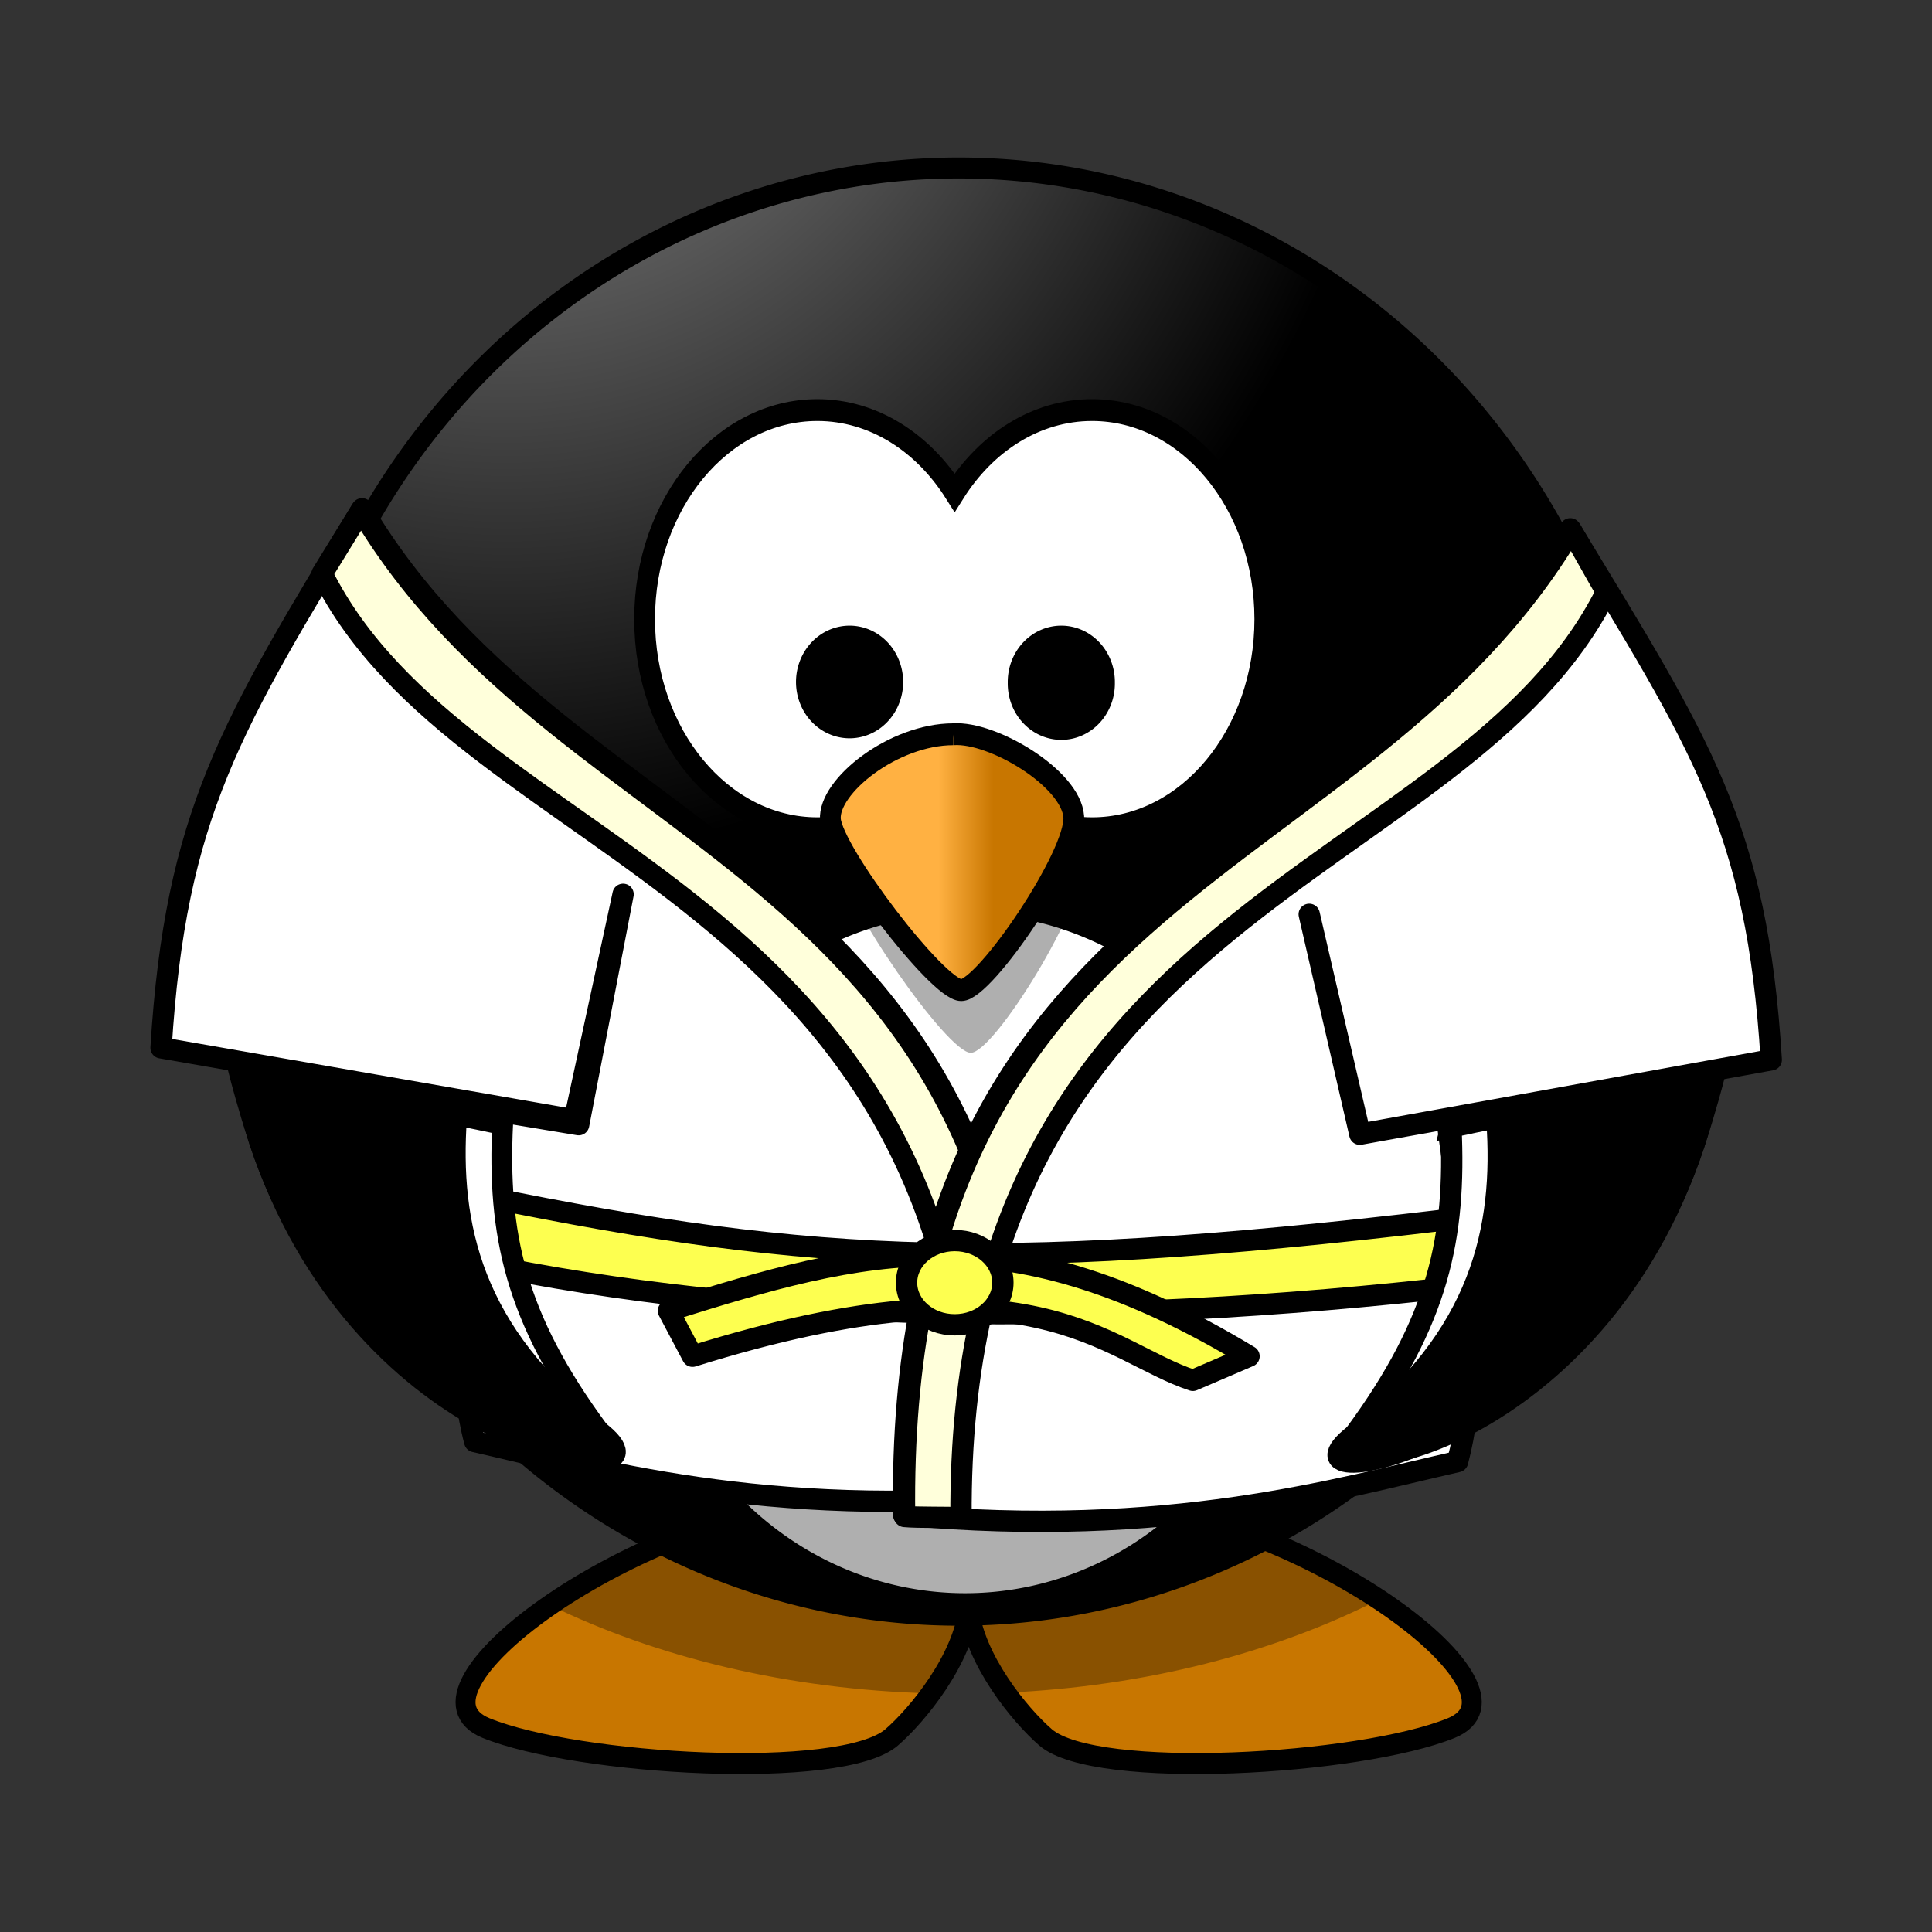 <svg:svg xmlns:dc="http://purl.org/dc/elements/1.1/" xmlns:ns2="http://creativecommons.org/ns#" xmlns:rdf="http://www.w3.org/1999/02/22-rdf-syntax-ns#" xmlns:svg="http://www.w3.org/2000/svg" height="132.336" id="svg18490" version="1.1" viewBox="-7.479 -6.269 132.336 132.336" width="132.336">
  <svg:rect x="-7.479" y="-6.269" width="132.336" height="132.336" fill="#333333" stroke="none"/>
  <svg:defs id="defs18492">
    <svg:radialGradient cx="414.68" cy="-8.88" gradientTransform="matrix(-0 .28 -.609 0 101.73 -39.26)" gradientUnits="userSpaceOnUse" id="radialGradient14887" r="123.55">
      <svg:stop id="stop3205-9-2" offset="0" stop-color="#ffb142" />
      <svg:stop id="stop4092-0-5" offset=".887" stop-color="#ffb141" />
      <svg:stop id="stop3207-9-5" offset="1" stop-color="#c87600" />
    </svg:radialGradient>
    <svg:radialGradient cx="610.46" cy="483.45" gradientTransform="matrix(0 -.482 .432 -0 -151.97 551.35)" gradientUnits="userSpaceOnUse" id="radialGradient14889" r="167.56">
      <svg:stop id="stop3175-8-9-3" offset="0" stop-color="#a5a5a5" />
      <svg:stop id="stop3177-5-98-02" offset="1" />
    </svg:radialGradient>
    <svg:linearGradient gradientTransform="matrix(.326 0 0 .326 -22.132 165.49)" gradientUnits="userSpaceOnUse" id="linearGradient14911" x1="346.24" x2="359.47" y1="537.41" y2="537.41">
      <svg:stop id="stop4100-0-0" offset="0" stop-color="#ffb142" />
      <svg:stop id="stop4104-3-1" offset="1" stop-color="#c87600" />
    </svg:linearGradient>
    <svg:radialGradient cx="371.45" cy="647.69" gradientTransform="matrix(0 -.744 -.66 0 552.03 582.13)" gradientUnits="userSpaceOnUse" id="radialGradient4053" r="59.255">
      <svg:stop id="stop3175-28-7-6-0" offset="0" stop-color="#a5a5a5" />
      <svg:stop id="stop3177-7-3-8-5" offset="1" />
    </svg:radialGradient>
    <svg:radialGradient cx="371.45" cy="647.69" gradientTransform="matrix(0 -4.27 -3.606 0 3035.8 1924)" gradientUnits="userSpaceOnUse" id="radialGradient4113" r="59.255">
      <svg:stop id="stop3175-28-7-6" offset="0" stop-color="#a5a5a5" />
      <svg:stop id="stop3177-7-3-8" offset="1" />
    </svg:radialGradient>
  </svg:defs>
  <svg:g id="layer1" transform="translate(-332.5 -674.96)">
    <svg:g id="g4118" transform="matrix(.16 0 0 .16 306.61 644.21)">
      <svg:g fill-rule="evenodd" id="g45484-1-6" transform="matrix(5.461 0 0 5.742 21.267 -1418.9)">
        <svg:path d="m81.781 385.54c-15.668 1.613-33.638 14.291-26.495 17.056 7.143 2.765 27.873 3.918 31.79 0.692 2.013-1.658 5.614-5.809 6.038-9.704 0.425 3.895 4.016 8.047 6.028 9.704 3.917 3.226 24.658 2.072 31.8-0.692 7.143-2.765-10.827-15.443-26.495-17.056-8.068 0.778-10.97 3.488-11.333 6.598-0.364-3.11-3.265-5.821-11.333-6.598z" fill="url(#radialGradient14887)" id="path3806-0-1-9" stroke="#000" stroke-width="1.564" style="color:#000000" />
        <svg:path d="m81.784 385.55c-7.69 0.792-15.927 4.249-21.485 7.891 8.417 3.893 18.709 6.292 29.865 6.568 1.43-1.881 2.71-4.187 2.953-6.415 0.241 2.207 1.491 4.493 2.902 6.364 10.973-0.465 21.052-2.98 29.254-6.944-5.538-3.484-13.432-6.703-20.823-7.464-8.068 0.778-10.97 3.488-11.333 6.598-0.364-3.11-3.265-5.821-11.333-6.598z" fill-opacity=".314" id="path3194-5-0-5" />
      </svg:g>
      <svg:g id="g45507-1-2" transform="matrix(5.461 0 0 5.742 21.267 -1418.9)">
        <svg:path d="m146.28 340.23a53.948 53.948 0 0 1 -107.9 0 53.948 53.948 0 1 1 107.9 0z" fill="url(#radialGradient14889)" id="path2385-16-4-45" stroke="#000" stroke-linecap="round" stroke-width="1.564" style="color:#000000" />
        <svg:path d="m118.99 367.2a26.153 26.153 0 1 1 -52.307 0 26.153 26.153 0 1 1 52.307 0z" fill="#fff" id="path3167-8-2-03" stroke="#000" stroke-linecap="round" stroke-width="1.629" />
        <svg:path d="m144.15 325.23c0.11 1.403 0.173 2.816 0.173 4.246 0 29.779-24.178 53.947-53.957 53.947-24.575 0-45.316-16.459-51.819-38.948 2.17 27.795 25.426 49.701 53.774 49.701 29.779 0 53.957-24.168 53.957-53.947 0-5.204-0.751-10.237-2.128-14.999z" fill-opacity=".314" id="path2411-0-7-9" />
      </svg:g>
      <svg:g id="g45496-5-0" transform="matrix(5.461 0 0 5.742 21.267 -1418.9)">
        <svg:path d="m81.252 304.33c-7.473 0-13.543 6.984-13.543 15.589 0 8.605 6.07 15.589 13.543 15.589 4.392 0 8.289-2.415 10.763-6.15 2.474 3.738 6.38 6.15 10.773 6.15 7.473 0 13.543-6.984 13.543-15.589 0-8.605-6.07-15.589-13.543-15.589-4.393 0-8.299 2.413-10.773 6.15-2.474-3.735-6.372-6.15-10.763-6.15z" fill="#fff" id="path2387-0-6-7" stroke="#000" stroke-linecap="round" stroke-width="1.629" />
        <svg:path d="m92.662 331.22c-4.718 0-9.846 4.297-9.641 7.01 0.205 2.714 8.41 14.02 10.256 14.02 1.846 0 9.025-11.081 8.82-14.247-0.205-3.166-6.359-7.01-9.436-6.784z" fill-opacity=".314" fill-rule="evenodd" id="path3393-6-2-5" />
        <svg:path d="m91.917 328.5c-4.718 0-9.846 3.897-9.641 6.359 0.205 2.462 8.41 12.718 10.256 12.718 1.846 0 9.025-10.051 8.82-12.923-0.205-2.872-6.359-6.359-9.436-6.154z" fill="url(#linearGradient14911)" fill-rule="evenodd" id="path2391-7-0-7" stroke="#000" stroke-width="1.629" />
        <svg:path d="m87.163 324.66a3.385 3.385 0 0 1 -6.769 0 3.385 3.385 0 1 1 6.769 0z" id="path3163-3-7-6" stroke="#000" stroke-linecap="round" stroke-width="1.629" />
        <svg:path d="m103.76 324.66a3.385 3.385 0 1 1 -6.769 0 3.385 3.385 0 1 1 6.769 0z" id="path3165-6-9-52" stroke="#000" stroke-linecap="round" stroke-width="1.629" />
      </svg:g>
      <svg:path d="m270.06 370.82c89.7 151.29 289.07 147.45 285.39 422.19-113.19 10.32-185.85-11.27-237.15-22.86-13.33-50.172 5.434-115.3 6.416-141.98l38.084 6.317 19.018-98.616-20.862 96.56-176.94-30.85c6.188-100.04 30.004-138.21 86.046-230.76z" fill="#fff" id="path3211-2" stroke="#000" stroke-linecap="round" stroke-linejoin="round" stroke-width="9.123" />
      <svg:path d="m269.65 371.46c89.692 151.29 289.07 147.45 285.38 422.19-6.007 0.548-18.38 1.006-24.162 1.38 1.775-265.18-216.23-272.4-277.92-396.43 3.53-5.849 12.876-20.824 16.702-27.142z" fill="#ffffdb" id="path3211-7-6" stroke="#000" stroke-linecap="round" stroke-linejoin="round" stroke-width="9.123" />
      <svg:path d="m787.31 379.39c-89.7 151.29-289.07 147.44-285.39 422.19 113.19 10.32 185.85-11.27 237.15-22.86 13.33-50.17-1.28-116.43-4.55-146.84l-37.184 6.652-21.784-94.092 21.672 94.13 176.13-31.856c-6.18-100.03-30-134.77-86.04-227.32z" fill="#fff" id="path3211" stroke="#000" stroke-linecap="round" stroke-linejoin="round" stroke-width="9.123" />
      <svg:path d="m787.71 380.03c-89.692 151.29-289.07 147.45-285.38 422.19 6.007 0.548 18.38 0.196 24.162 0.57-1.775-265.18 214.61-272.4 276.3-396.43-3.53-5.849-11.256-20.014-15.082-26.332z" fill="#ffffdb" id="path3211-7" stroke="#000" stroke-linecap="round" stroke-linejoin="round" stroke-width="9.123" />
      <svg:path d="m322.3 665.25c142.32 29.003 223.43 33.166 431.21 7.625l-10.031 30.501c-164.67 18.823-302.32 15.586-424.42-9.72z" fill="#fdff50" id="path4104" stroke="#000" stroke-linecap="round" stroke-linejoin="round" stroke-width="9.123" />
      <svg:g fill-rule="evenodd" id="g45488-4-0-2" stroke="#000" stroke-width="1.629" transform="matrix(-5.461 0 0 5.742 1045.2 -1420)">
        <svg:path d="m130.92 357.75c0.393 8.184-0.915 14.37-7.555 22.935-3.131 4.038 18.856 0.681 26.629-21.696 0.911-2.622 1.519-4.89 1.519-4.89-10.271 1.957-10.341 1.587-20.592 3.651z" fill="#fff" id="path3800-9-7-4-7" />
        <svg:path d="m134.53 357.25c0.601 8.066-1.21 16.123-11.16 23.433-7.373 5.416 18.856 0.681 26.629-21.696 0.641-1.844 1.316-4.788 1.316-4.788z" fill="url(#radialGradient4053)" id="path3802-9-1-4-2" />
      </svg:g>
      <svg:path d="m736.22 635.5c2.147 47-4.995 82.522-41.257 131.71-17.097 23.19 102.97 3.912 145.41-124.59 4.974-15.059 8.294-28.081 8.294-28.081-56.087 11.241-56.469 9.113-112.45 20.966z" fill="#fff" fill-rule="evenodd" id="path3800-9-7-4" stroke="#000" stroke-width="9.123" />
      <svg:path d="m755.91 632.64c3.284 46.318-6.606 92.589-60.945 134.57-40.261 31.102 102.97 3.912 145.41-124.59 3.498-10.589 7.188-27.497 7.188-27.497z" fill="url(#radialGradient4113)" fill-rule="evenodd" id="path3802-9-1-4" stroke="#000" stroke-width="9.123" />
      <svg:path d="m79.037 58.67c146.23-45.709 176.77-1.94 214.2 10.309l24.05-10.309c-103.72-62.621-164.25-45.87-248.56-19.473z" fill="#fdff50" id="path4106" stroke="#000" stroke-linecap="round" stroke-linejoin="round" stroke-width="9.123" transform="translate(332.5 674.96)" />
      <svg:path d="m211.91 27.169c0 9.959-9.231 18.033-20.618 18.033s-20.618-8.073-20.618-18.033c0-9.959 9.231-18.033 20.618-18.033s20.618 8.073 20.618 18.033z" fill="#fdff50" id="path4108" stroke="#000" stroke-linecap="round" stroke-linejoin="round" stroke-width="9.123" transform="translate(332.5 674.96)" />
    </svg:g>
  </svg:g>
</svg:svg>